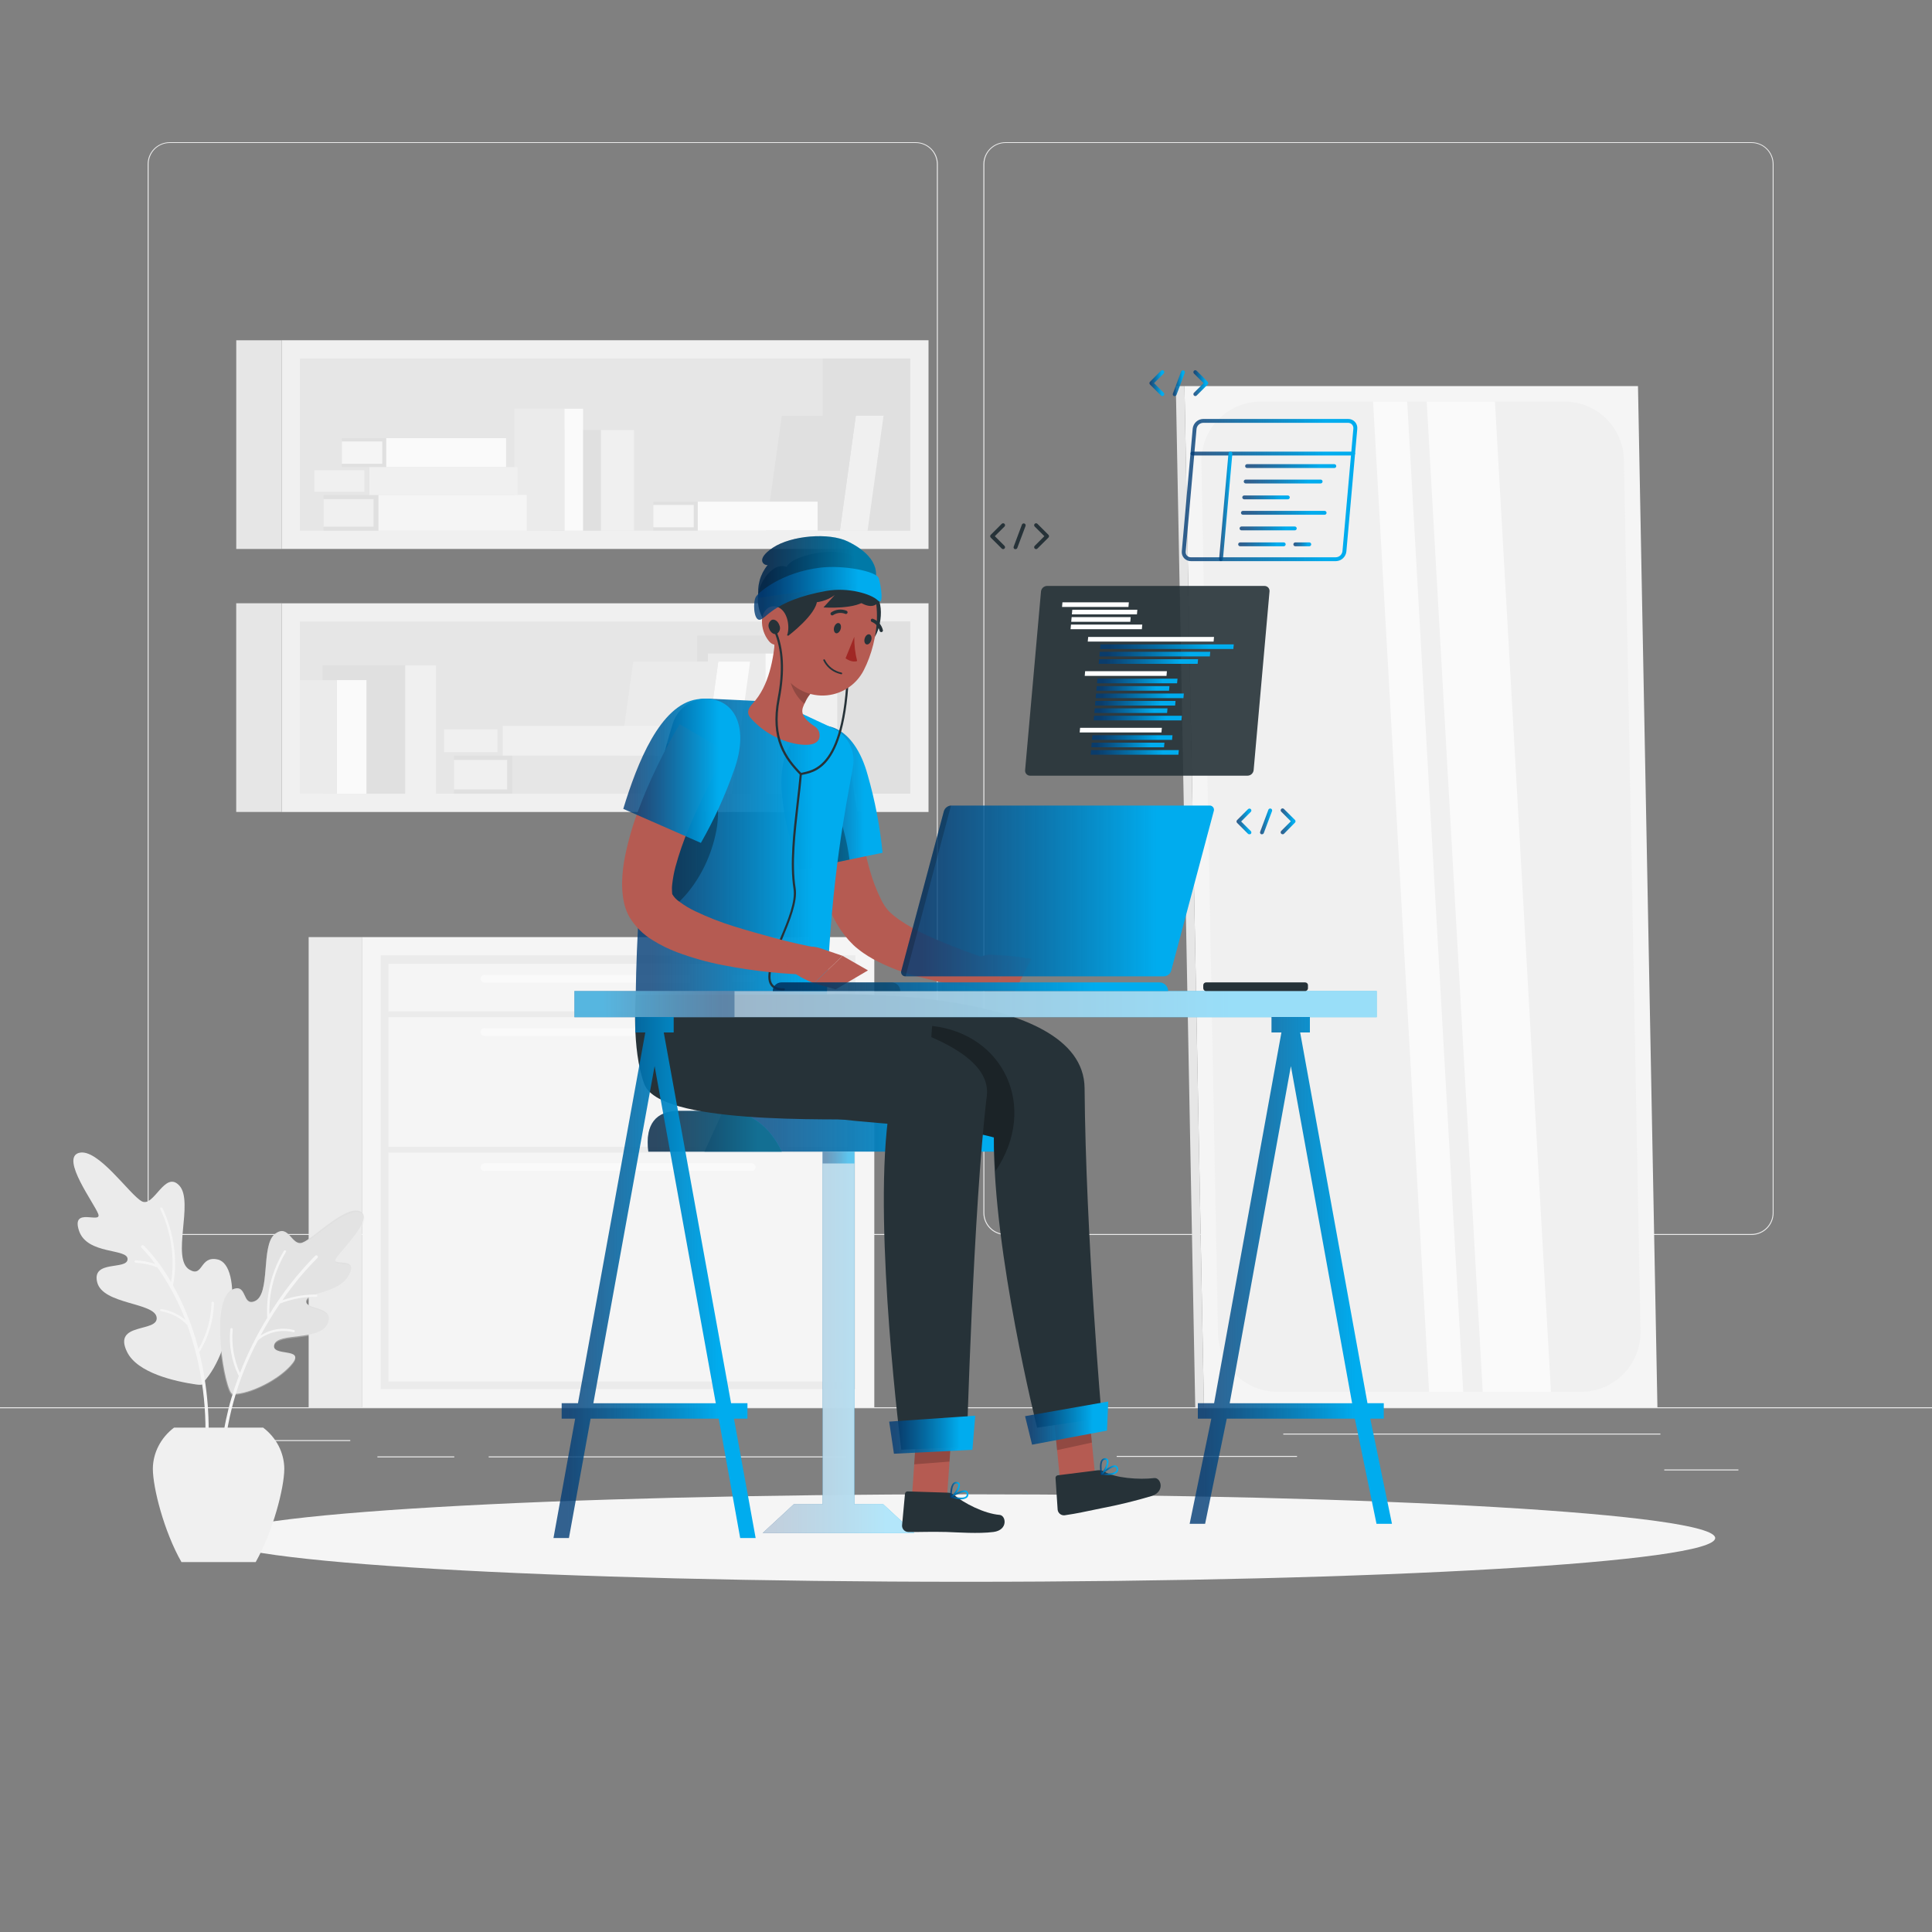 <svg width="632" height="632" viewBox="0 0 632 632" fill="none" xmlns="http://www.w3.org/2000/svg">
<rect x="0" y="0" width="632" height="632" fill="#808080" stroke="none"/>
<path d="M632 460.354H0V460.67H632V460.354Z" fill="#EBEBEB"/>
<path d="M543.153 468.961H419.787V469.277H543.153V468.961Z" fill="#EBEBEB"/>
<path d="M424.287 476.267H365.296V476.583H424.287V476.267Z" fill="#EBEBEB"/>
<path d="M568.674 480.691H544.417V481.007H568.674V480.691Z" fill="#EBEBEB"/>
<path d="M276.816 476.419H159.858V476.735H276.816V476.419Z" fill="#EBEBEB"/>
<path d="M148.608 476.419H123.455V476.735H148.608V476.419Z" fill="#EBEBEB"/>
<path d="M114.582 471.085H73.047V471.401H114.582V471.085Z" fill="#EBEBEB"/>
<path d="M299.568 403.979H55.502C53.59 403.976 51.758 403.214 50.407 401.861C49.056 400.508 48.297 398.674 48.297 396.762V53.674C48.314 51.773 49.08 49.956 50.429 48.616C51.778 47.276 53.601 46.523 55.502 46.52H299.568C301.482 46.52 303.318 47.28 304.671 48.634C306.025 49.987 306.785 51.823 306.785 53.737V396.762C306.785 398.676 306.025 400.512 304.671 401.865C303.318 403.219 301.482 403.979 299.568 403.979ZM55.502 46.773C53.674 46.776 51.922 47.505 50.63 48.799C49.339 50.093 48.613 51.846 48.613 53.674V396.762C48.613 398.59 49.339 400.343 50.63 401.637C51.922 402.931 53.674 403.66 55.502 403.663H299.568C301.397 403.66 303.151 402.932 304.444 401.638C305.738 400.345 306.466 398.591 306.469 396.762V53.674C306.466 51.845 305.738 50.091 304.444 48.798C303.151 47.504 301.397 46.776 299.568 46.773H55.502Z" fill="#EBEBEB"/>
<path d="M572.984 403.979H328.905C326.992 403.976 325.158 403.214 323.806 401.862C322.453 400.509 321.691 398.675 321.688 396.762V53.674C321.708 51.772 322.477 49.954 323.828 48.615C325.179 47.276 327.003 46.523 328.905 46.52H572.984C574.883 46.527 576.703 47.281 578.049 48.62C579.395 49.96 580.159 51.775 580.176 53.674V396.762C580.176 398.672 579.419 400.504 578.071 401.856C576.723 403.209 574.894 403.973 572.984 403.979ZM328.905 46.773C327.076 46.776 325.323 47.504 324.029 48.798C322.736 50.091 322.007 51.845 322.004 53.674V396.762C322.007 398.591 322.736 400.345 324.029 401.638C325.323 402.932 327.076 403.66 328.905 403.663H572.984C574.813 403.66 576.567 402.932 577.86 401.638C579.154 400.345 579.882 398.591 579.885 396.762V53.674C579.882 51.845 579.154 50.091 577.86 48.798C576.567 47.504 574.813 46.776 572.984 46.773H328.905Z" fill="#EBEBEB"/>
<path d="M118.386 306.55H100.968V460.354H118.386V306.55Z" fill="#EBEBEB"/>
<path d="M118.374 460.354H286.005V306.55H118.374L118.374 460.354Z" fill="#F5F5F5"/>
<path d="M124.555 454.388H279.824V312.516H124.555L124.555 454.388Z" fill="#EBEBEB"/>
<path d="M127.083 330.857H277.296V315.31H127.083V330.857Z" fill="#F5F5F5"/>
<path d="M127.083 375.173H277.296V332.753H127.083V375.173Z" fill="#F5F5F5"/>
<path d="M127.083 451.923H277.296V377.069H127.083V451.923Z" fill="#F5F5F5"/>
<path d="M245.886 383.073H158.506C158.17 383.073 157.849 382.939 157.612 382.702C157.375 382.465 157.242 382.144 157.242 381.809C157.242 381.473 157.375 381.152 157.612 380.915C157.849 380.678 158.17 380.545 158.506 380.545H245.886C246.221 380.545 246.543 380.678 246.78 380.915C247.017 381.152 247.15 381.473 247.15 381.809C247.15 382.144 247.017 382.465 246.78 382.702C246.543 382.939 246.221 383.073 245.886 383.073Z" fill="#FAFAFA"/>
<path d="M245.886 338.871H158.506C158.17 338.871 157.849 338.737 157.612 338.5C157.375 338.263 157.242 337.942 157.242 337.607C157.242 337.271 157.375 336.95 157.612 336.713C157.849 336.476 158.17 336.343 158.506 336.343H245.886C246.221 336.343 246.543 336.476 246.78 336.713C247.017 336.95 247.15 337.271 247.15 337.607C247.15 337.942 247.017 338.263 246.78 338.5C246.543 338.737 246.221 338.871 245.886 338.871Z" fill="#FAFAFA"/>
<path d="M245.886 321.427H158.506C158.17 321.427 157.849 321.294 157.612 321.057C157.375 320.82 157.242 320.499 157.242 320.163C157.242 319.828 157.375 319.507 157.612 319.27C157.849 319.033 158.17 318.899 158.506 318.899H245.886C246.221 318.899 246.543 319.033 246.78 319.27C247.017 319.507 247.15 319.828 247.15 320.163C247.15 320.499 247.017 320.82 246.78 321.057C246.543 321.294 246.221 321.427 245.886 321.427Z" fill="#FAFAFA"/>
<path d="M92.146 265.622H303.739V197.353L92.146 197.353V265.622Z" fill="#F0F0F0"/>
<path d="M297.76 259.63V203.307H98.112V259.63H297.76Z" fill="#E6E6E6"/>
<path d="M297.76 259.63V203.307H269.08V259.63H297.76Z" fill="#E0E0E0"/>
<path d="M92.133 265.609V197.34H77.268V265.609H92.133Z" fill="#E6E6E6"/>
<path d="M261.42 259.643H273.896V207.857H261.42V259.643Z" fill="#F0F0F0"/>
<path d="M261.42 207.857H228.076V259.643H261.42V207.857Z" fill="#E0E0E0"/>
<path d="M250.348 259.643H257.376V213.785H250.348V259.643Z" fill="#FAFAFA"/>
<path d="M250.348 213.772H231.565V259.63H250.348V213.772Z" fill="#EBEBEB"/>
<path d="M228.974 259.643H239.376L245.38 216.427H234.965L228.974 259.643Z" fill="#FAFAFA"/>
<path d="M228.974 259.643H201.14L207.144 216.427H234.965L228.974 259.643Z" fill="#EBEBEB"/>
<path d="M219.38 259.643V247.167H167.594V259.643H219.38Z" fill="#E6E6E6"/>
<path d="M167.594 259.643V247.167H148.469V259.643H167.594Z" fill="#E0E0E0"/>
<path d="M165.913 258.227V248.596H148.469V258.227H165.913Z" fill="#F0F0F0"/>
<path d="M216.195 247.167V237.447H164.408V247.167H216.195Z" fill="#F0F0F0"/>
<path d="M164.408 247.167V237.447H145.284V247.167H164.408Z" fill="#E6E6E6"/>
<path d="M162.727 246.068V238.56H145.284V246.068H162.727Z" fill="#F0F0F0"/>
<path d="M132.53 259.643H142.63V217.678H132.53V259.643Z" fill="#F0F0F0"/>
<path d="M132.518 217.678H105.506V259.643H132.518V217.678Z" fill="#E0E0E0"/>
<path d="M110.17 259.643H119.878V222.481H110.17V259.643Z" fill="#FAFAFA"/>
<path d="M110.183 222.481H98.112V259.643H110.183V222.481Z" fill="#EBEBEB"/>
<path d="M92.146 179.569L303.739 179.569V111.3L92.146 111.3V179.569Z" fill="#F0F0F0"/>
<path d="M297.76 173.603V117.279L98.112 117.279V173.603H297.76Z" fill="#E6E6E6"/>
<path d="M297.773 173.603V117.279H269.093V173.603H297.773Z" fill="#E0E0E0"/>
<path d="M92.146 179.581V111.313H77.281V179.581H92.146Z" fill="#E6E6E6"/>
<path d="M196.527 173.615H207.385V140.688H196.527V173.615Z" fill="#F0F0F0"/>
<path d="M196.539 140.675H180.423V173.603H196.539V140.675Z" fill="#E0E0E0"/>
<path d="M184.62 173.615H190.738V133.698H184.62V173.615Z" fill="#FAFAFA"/>
<path d="M184.607 133.685H168.264V173.603H184.607V133.685Z" fill="#EBEBEB"/>
<path d="M274.743 173.603H283.806L289.026 135.986H279.963L274.743 173.603Z" fill="#F0F0F0"/>
<path d="M274.743 173.603H250.525L255.745 135.986H279.963L274.743 173.603Z" fill="#E0E0E0"/>
<path d="M172.308 173.603V161.911H123.758V173.603H172.308Z" fill="#F5F5F5"/>
<path d="M123.758 173.603V161.911H105.835V173.603H123.758Z" fill="#E0E0E0"/>
<path d="M122.191 172.275V163.25H105.835V172.275H122.191Z" fill="#F0F0F0"/>
<path d="M165.559 152.797V143.342H126.312V152.797H165.559Z" fill="#FAFAFA"/>
<path d="M126.299 152.797V143.342H111.801V152.797H126.299Z" fill="#E0E0E0"/>
<path d="M125.035 151.723V144.417H111.813V151.723H125.035Z" fill="#F5F5F5"/>
<path d="M267.462 173.565V164.11H228.215V173.565H267.462Z" fill="#FAFAFA"/>
<path d="M228.203 173.565V164.11H213.704V173.565H228.203Z" fill="#E0E0E0"/>
<path d="M226.939 172.49V165.184H213.717V172.49H226.939Z" fill="#F5F5F5"/>
<path d="M169.325 161.911V152.797H120.775V161.911H169.325Z" fill="#F0F0F0"/>
<path d="M120.775 161.911V152.797H102.852V161.911H120.775Z" fill="#E6E6E6"/>
<path d="M119.195 160.874V153.834H102.839V160.874H119.195Z" fill="#F0F0F0"/>
<path d="M387.467 126.291H535.822L542.18 460.354H393.837L387.467 126.291Z" fill="#F5F5F5"/>
<path d="M536.644 435.453L531.221 150.459C531.125 145.357 529.031 140.496 525.388 136.922C521.746 133.348 516.846 131.346 511.743 131.347H412.481C409.892 131.347 407.329 131.862 404.941 132.864C402.554 133.866 400.39 135.333 398.577 137.181C396.763 139.029 395.336 141.22 394.379 143.625C393.422 146.031 392.954 148.603 393.003 151.192L398.425 436.186C398.521 441.288 400.616 446.149 404.258 449.723C407.901 453.297 412.801 455.298 417.904 455.298H517.178C519.767 455.298 522.329 454.782 524.716 453.78C527.103 452.779 529.266 451.311 531.078 449.463C532.891 447.615 534.317 445.424 535.272 443.018C536.228 440.613 536.694 438.041 536.644 435.453Z" fill="#F0F0F0"/>
<path d="M387.467 126.291H384.635L390.993 460.354H393.837L387.467 126.291Z" fill="#E6E6E6"/>
<path d="M466.707 131.347H489.029L507.357 455.298H485.035L466.707 131.347Z" fill="#FAFAFA"/>
<path d="M449.162 131.347H460.324L478.652 455.298H467.49L449.162 131.347Z" fill="#FAFAFA"/>
<path d="M316 517.436C451.352 517.436 561.077 511.03 561.077 503.127C561.077 495.225 451.352 488.819 316 488.819C180.648 488.819 70.923 495.225 70.923 503.127C70.923 511.03 180.648 517.436 316 517.436Z" fill="#F5F5F5"/>
<path d="M230.44 376.727H339.384C335.592 368.461 328.678 363.392 321.22 363.392H236.532L230.44 376.727Z" fill="url(#paint0_linear_1_1500)"/>
<path d="M212.087 376.727H255.72C251.928 368.461 245.014 363.392 237.544 363.392H222.097C214.64 363.392 210.936 367.702 212.087 376.727Z" fill="url(#paint1_linear_1_1500)"/>
<path opacity="0.5" d="M212.087 376.727H255.72C251.928 368.461 245.014 363.392 237.544 363.392H222.097C214.64 363.392 210.936 367.702 212.087 376.727Z" fill="#263238"/>
<path d="M288.938 492.08H279.483V376.727H269.106V492.08H259.651L249.463 501.509H269.106H279.483H299.126L288.938 492.08Z" fill="url(#paint2_linear_1_1500)"/>
<path opacity="0.7" d="M288.938 492.08H279.483V376.727H269.106V492.08H259.651L249.463 501.509H269.106H279.483H299.126L288.938 492.08Z" fill="white"/>
<path opacity="0.5" d="M279.483 376.727H269.106V380.595H279.483V376.727Z" fill="url(#paint3_linear_1_1500)"/>
<path d="M347.233 488.857L358.572 485.988L355.879 458.786L344.541 461.656L347.233 488.857Z" fill="#B55B52"/>
<path d="M359.064 480.969L346.045 482.6C345.936 482.609 345.829 482.641 345.731 482.692C345.634 482.743 345.547 482.812 345.476 482.897C345.406 482.982 345.353 483.079 345.32 483.185C345.288 483.29 345.276 483.4 345.287 483.51L345.982 493.887C346.052 494.429 346.332 494.922 346.763 495.258C347.194 495.594 347.74 495.747 348.283 495.682C352.795 495.025 354.603 494.532 360.316 493.382C365.858 492.326 371.342 490.988 376.748 489.375C381.286 487.846 379.706 483.257 377.595 483.51C372.602 484.104 364.74 483.51 361.163 481.374C360.526 481.015 359.789 480.873 359.064 480.969Z" fill="#263238"/>
<path opacity="0.2" d="M344.541 461.668L355.892 458.799L357.181 471.894L345.793 474.371L344.541 461.668Z" fill="black"/>
<path d="M270.496 325.283C270.496 325.283 354.514 322.464 354.792 355.972C355.184 404.118 360.417 463.893 360.417 463.893L339.258 467.028C339.258 467.028 324.848 409.655 325.113 372.063C301.489 365.389 240.135 369.737 232.905 350.158C227.002 334.131 230.086 325.283 230.086 325.283H270.496Z" fill="#263238"/>
<path opacity="0.3" d="M304.94 335.609C304.94 335.609 302.412 354.772 311.146 369.548C315.863 370.035 320.537 370.88 325.126 372.076C325.119 375.728 325.313 379.378 325.707 383.009C339.763 362.04 328.261 338.251 304.94 335.609Z" fill="black"/>
<path d="M337.614 472.589L362.123 467.975L362.528 458.47L335.327 463.261L337.614 472.589Z" fill="url(#paint4_linear_1_1500)"/>
<path d="M363.425 482.461C362.383 482.575 361.332 482.575 360.291 482.461C360.237 482.455 360.186 482.434 360.144 482.4C360.101 482.367 360.069 482.322 360.05 482.271C360.036 482.222 360.036 482.171 360.049 482.122C360.063 482.073 360.089 482.028 360.126 481.993C360.468 481.69 363.463 479.023 364.942 479.389C365.111 479.435 365.265 479.521 365.393 479.64C365.521 479.759 365.618 479.907 365.675 480.072C365.786 480.316 365.83 480.584 365.804 480.851C365.777 481.117 365.68 481.372 365.523 481.589C364.954 482.127 364.208 482.437 363.425 482.461ZM360.973 481.955C363.109 482.107 364.626 481.842 365.094 481.235C365.19 481.091 365.247 480.924 365.258 480.75C365.269 480.577 365.234 480.404 365.157 480.249C365.136 480.166 365.094 480.091 365.034 480.031C364.974 479.971 364.898 479.928 364.816 479.908C364.032 479.705 362.212 480.932 360.973 481.955Z" fill="url(#paint5_linear_1_1500)"/>
<path d="M360.354 482.448H360.24C360.198 482.432 360.16 482.404 360.131 482.369C360.102 482.333 360.083 482.291 360.076 482.246C360.076 482.107 359.355 478.808 360.379 477.531C360.51 477.366 360.678 477.232 360.868 477.14C361.059 477.048 361.267 477 361.479 477C361.709 476.982 361.94 477.039 362.134 477.165C362.328 477.291 362.476 477.477 362.553 477.696C362.983 478.96 361.567 481.563 360.505 482.41L360.354 482.448ZM361.327 477.544C361.218 477.557 361.113 477.592 361.017 477.647C360.922 477.701 360.838 477.773 360.771 477.86C360.164 478.618 360.316 480.54 360.493 481.652C361.39 480.666 362.3 478.682 362.022 477.86C361.959 477.708 361.845 477.531 361.453 477.531L361.327 477.544Z" fill="url(#paint6_linear_1_1500)"/>
<path d="M298.203 491.359L309.794 489.881L311.69 462.376L300.099 463.842L298.203 491.359Z" fill="#B55B52"/>
<path d="M310.059 488.288L296.939 487.871C296.718 487.857 296.501 487.93 296.333 488.074C296.165 488.218 296.061 488.422 296.041 488.642L295.081 499.007C295.064 499.552 295.262 500.083 295.634 500.483C296.006 500.883 296.52 501.12 297.065 501.143C301.628 501.206 303.815 501.004 309.592 501.143C313.143 501.257 320.121 501.775 324.987 501.143C329.853 500.511 329.108 495.733 326.997 495.556C321.941 495.152 315.254 491.688 312.044 488.996C311.478 488.548 310.781 488.299 310.059 488.288Z" fill="#263238"/>
<path d="M314.129 490.449C313.081 490.396 312.042 490.222 311.032 489.931C310.983 489.917 310.938 489.889 310.902 489.851C310.867 489.814 310.842 489.767 310.83 489.716C310.824 489.665 310.833 489.612 310.855 489.566C310.878 489.519 310.913 489.479 310.957 489.451C311.336 489.198 314.749 487.049 316.126 487.643C316.286 487.715 316.425 487.825 316.531 487.965C316.637 488.104 316.706 488.267 316.733 488.44C316.804 488.697 316.805 488.968 316.736 489.226C316.667 489.484 316.531 489.718 316.341 489.906C315.696 490.354 314.908 490.547 314.129 490.449ZM311.791 489.565C313.864 490.045 315.406 490.032 315.975 489.501C316.094 489.376 316.177 489.22 316.215 489.051C316.252 488.882 316.244 488.705 316.19 488.541C316.182 488.457 316.152 488.376 316.103 488.308C316.054 488.239 315.988 488.184 315.912 488.149C315.153 487.82 313.181 488.743 311.791 489.565Z" fill="url(#paint7_linear_1_1500)"/>
<path d="M311.096 489.944C311.054 489.955 311.011 489.955 310.969 489.944C310.929 489.924 310.895 489.893 310.871 489.855C310.846 489.818 310.832 489.774 310.83 489.729C310.83 489.577 310.666 486.215 311.879 485.115C312.035 484.974 312.22 484.87 312.422 484.811C312.623 484.752 312.835 484.739 313.042 484.774C313.277 484.786 313.5 484.877 313.675 485.034C313.85 485.19 313.965 485.402 314.003 485.634C314.243 486.898 312.423 489.299 311.235 489.944C311.189 489.957 311.141 489.957 311.096 489.944ZM312.84 485.267C312.732 485.261 312.623 485.277 312.521 485.314C312.419 485.351 312.325 485.408 312.246 485.482C311.525 486.139 311.361 488.01 311.361 489.173C312.41 488.339 313.624 486.531 313.472 485.684C313.472 485.532 313.358 485.33 312.966 485.28L312.84 485.267Z" fill="url(#paint8_linear_1_1500)"/>
<path opacity="0.2" d="M300.099 463.855L311.69 462.376L310.603 478.113L299.05 479.01L300.099 463.855Z" fill="black"/>
<path d="M241.917 325.283C241.917 325.283 325.809 333.22 322.813 358.475C318.402 394.891 316.228 473.385 316.228 473.385L294.841 474.232C294.841 474.232 285.778 403.448 290.467 366.135C268.764 366.135 215.613 367.69 210.759 354.607C206.487 343.054 208.017 325.283 208.017 325.283H241.917Z" fill="#263238"/>
<path d="M292.426 475.547L318.098 474.27L319.021 463.109L290.872 465.043L292.426 475.547Z" fill="url(#paint9_linear_1_1500)"/>
<path d="M278.181 249.809L278.902 255.624C279.154 257.595 279.432 259.567 279.736 261.526C280.368 265.457 281 269.376 281.796 273.218C282.592 277.061 283.452 280.802 284.489 284.468C285.433 287.889 286.703 291.211 288.281 294.39C288.879 295.591 289.613 296.719 290.467 297.753C290.594 297.904 290.859 298.157 291.125 298.41C291.39 298.663 291.668 298.916 291.946 299.168C292.528 299.661 293.21 300.167 293.855 300.66C296.861 302.745 300.051 304.551 303.385 306.057C310.609 309.288 318.011 312.103 325.556 314.488L324.191 323.159C319.862 323.014 315.547 322.592 311.273 321.895C309.149 321.566 307.013 321.162 304.953 320.631C302.892 320.1 300.68 319.62 298.557 318.975C294.08 317.716 289.756 315.965 285.664 313.755C284.556 313.144 283.481 312.478 282.441 311.758C281.91 311.379 281.379 311.012 280.848 310.57C280.272 310.131 279.719 309.663 279.192 309.167C277.177 307.217 275.426 305.011 273.985 302.606C271.59 298.522 269.633 294.196 268.145 289.701C266.726 285.519 265.523 281.266 264.543 276.96C263.582 272.725 262.735 268.491 262.116 264.244C261.787 262.12 261.496 259.997 261.218 257.924C260.94 255.851 260.738 253.715 260.561 251.402L278.181 249.809Z" fill="#B55B52"/>
<path d="M260.46 241.366C269.042 233.086 279.609 237.978 283.831 253.5C286.222 261.821 287.855 270.342 288.71 278.957L261.547 284.569C256.592 269.755 251.688 249.86 260.46 241.366Z" fill="url(#paint10_linear_1_1500)"/>
<path opacity="0.3" d="M269.232 258.316C267.285 256.572 261.774 264.396 258.4 274.091C259.36 277.706 260.447 281.27 261.547 284.582L277.89 281.194C276.576 271.512 273.568 262.247 269.232 258.316Z" fill="black"/>
<path d="M323.887 312.276L330.359 312.68L325.189 324.562C325.189 324.562 314.028 324.297 314.268 318.811L316.278 316.182C317.202 315.034 318.357 314.093 319.668 313.42C320.979 312.747 322.416 312.358 323.887 312.276Z" fill="#B55B52"/>
<path d="M337.412 313.641L331.825 324.562H325.189L330.359 312.68L337.412 313.641Z" fill="#B55B52"/>
<path d="M261.471 233.061L248.452 229.345L231.717 228.536C229.177 228.419 226.669 229.138 224.578 230.584C222.486 232.029 220.927 234.12 220.138 236.537C216.94 246.27 214.008 260.364 211.872 272.523C209.47 286.149 208.219 306.651 207.966 325.27H270.496C271.924 286.427 276.816 263.46 279.053 250.694C279.483 248.205 279.087 245.643 277.926 243.4C276.764 241.156 274.901 239.354 272.62 238.269L261.471 233.061Z" fill="url(#paint11_linear_1_1500)"/>
<path opacity="0.3" d="M218.141 243.287C215.727 252.135 213.553 262.967 211.821 272.536C210.267 282.303 209.242 292.147 208.75 302.025C219.051 301.001 230.427 289.145 234.03 273.18C237.632 257.608 229.277 241.404 218.141 243.287Z" fill="black"/>
<path d="M253.647 208.198L258.703 215.921L265.592 226.45C264.701 227.349 263.981 228.403 263.468 229.56C262.204 232.088 261.168 233.996 266.489 237.624C267.064 237.989 267.521 238.513 267.803 239.132C268.086 239.751 268.183 240.44 268.082 241.113C267.778 242.756 266.135 244.349 260.384 243.337C254.851 242.274 249.803 239.47 245.974 235.336C244.053 233.428 244.496 231.987 246.341 230.002C251.536 224.39 253.129 215.428 253.647 208.198Z" fill="#B55B52"/>
<path opacity="0.2" d="M263.898 223.859L259.676 216.351L259.385 216.97C259.012 217.907 258.707 218.871 258.475 219.852C257.704 223.177 260.296 227.942 263.14 230.204L263.468 229.56C263.972 228.478 264.627 227.473 265.415 226.577C265.467 226.523 265.527 226.476 265.592 226.438L263.898 223.859Z" fill="black"/>
<path d="M261.964 253.588C261.882 253.58 261.805 253.543 261.747 253.485C261.688 253.427 261.65 253.351 261.64 253.27C261.63 253.188 261.647 253.105 261.69 253.034C261.733 252.964 261.798 252.909 261.875 252.881L262.773 252.666C267.349 251.667 278.067 249.329 277.094 208.198C277.094 208.103 277.131 208.012 277.197 207.943C277.263 207.875 277.353 207.835 277.448 207.832C277.543 207.832 277.634 207.868 277.703 207.935C277.771 208.001 277.811 208.091 277.815 208.186C278.8 249.898 267.703 252.337 262.925 253.374C262.609 253.374 262.318 253.5 262.065 253.576L261.964 253.588Z" fill="#263238"/>
<path d="M287.649 196.746C285.803 191.235 279.18 194.901 279.18 194.901C279.18 194.901 279.091 206.441 282.643 209.399C286.195 212.357 289.456 202.308 287.649 196.746Z" fill="#263238"/>
<path d="M255.429 194.522C253.394 205.974 251.637 212.546 255.872 219.89C257.235 222.275 259.221 224.245 261.617 225.589C264.013 226.933 266.73 227.602 269.476 227.522C272.222 227.443 274.895 226.62 277.21 225.14C279.524 223.66 281.394 221.579 282.618 219.119C287.459 209.677 289.962 192.575 280.09 184.991C278.001 183.319 275.509 182.224 272.865 181.816C270.22 181.408 267.515 181.701 265.019 182.666C262.523 183.63 260.324 185.233 258.641 187.313C256.958 189.394 255.851 191.879 255.429 194.522Z" fill="#B55B52"/>
<path d="M253.268 201.259C250.183 206.163 257.881 207.958 257.881 207.958C257.881 207.958 267.096 201.019 267.285 196.405C267.475 191.792 255.72 197.366 253.268 201.259Z" fill="#263238"/>
<path d="M250.272 203.104C248.755 201.84 247.087 197.024 248.363 192.79C249.64 188.556 253.71 183.942 257.376 185.446C258.741 181.54 277.499 176.737 283.768 185.446C291.074 195.621 287.244 200.854 281.164 196.911L270.041 193.308L250.272 203.104Z" fill="#263238"/>
<path d="M283.604 195.988C280.633 199.502 269.371 198.706 269.371 198.706L273.062 194.661C270.605 196.48 267.56 197.323 264.517 197.024C258.994 196.708 261.989 191.033 261.989 191.033C261.989 191.033 289.191 189.352 283.604 195.988Z" fill="#263238"/>
<path d="M249.261 202.814C249.15 205.341 249.973 207.82 251.574 209.778C253.672 212.306 256.908 210.284 257.666 207.174C258.336 204.381 257.464 200.045 254.709 198.706C251.953 197.366 249.4 199.679 249.261 202.814Z" fill="#B55B52"/>
<path d="M248.161 195.546C247.875 193.651 247.991 191.716 248.503 189.869C249.015 188.022 249.91 186.304 251.131 184.827C250.095 185.067 246.847 183.158 252.825 179.164C258.804 175.17 271.216 174.108 277.397 177.154C289.507 183.095 286.157 190.123 286.157 190.123L248.161 195.546Z" fill="url(#paint12_linear_1_1500)"/>
<path opacity="0.3" d="M248.161 195.546C247.875 193.651 247.991 191.716 248.503 189.869C249.015 188.022 249.91 186.304 251.131 184.827C250.095 185.067 246.847 183.158 252.825 179.164C258.804 175.17 271.216 174.108 277.397 177.154C289.507 183.095 286.157 190.123 286.157 190.123L248.161 195.546Z" fill="black"/>
<path d="M248.401 202.75C250.499 202.826 252.535 196.494 270.319 193.296C277.499 192.032 285.019 194.307 287.118 196.38C289.216 198.453 288.23 191.64 287.471 189.2C286.713 186.761 275.603 184.814 268.385 185.686C255.859 187.191 248.338 193.574 247.302 195.179C246.265 196.784 246.48 202.7 248.401 202.75Z" fill="url(#paint13_linear_1_1500)"/>
<path d="M254.949 204.52C255.189 205.024 255.227 205.601 255.055 206.132C254.884 206.663 254.515 207.108 254.026 207.377C253.103 207.667 252.016 206.884 251.599 205.607C251.359 205.103 251.321 204.526 251.493 203.995C251.664 203.464 252.033 203.019 252.522 202.75C253.445 202.46 254.532 203.256 254.949 204.52Z" fill="#263238"/>
<path d="M256.44 324.019C254.266 324.019 252.825 323.437 252.029 322.236C250.082 319.329 252.572 313.325 255.214 306.967C257.742 301.026 260.27 294.871 259.562 290.649C258.298 282.597 259.461 272.435 260.599 262.613C260.978 259.378 261.332 256.293 261.597 253.361C256.706 248.305 251.776 241.821 254.367 228.473C256.086 219.625 255.707 212.294 253.242 206.606C253.222 206.564 253.21 206.518 253.207 206.471C253.205 206.424 253.212 206.377 253.229 206.333C253.246 206.289 253.271 206.249 253.304 206.216C253.337 206.182 253.376 206.156 253.419 206.138C253.507 206.099 253.606 206.096 253.695 206.129C253.785 206.162 253.858 206.229 253.9 206.315C256.428 212.155 256.819 219.65 255.075 228.612C252.547 241.72 257.426 248.065 262.229 252.969C262.296 253.051 262.327 253.155 262.318 253.26C262.052 256.281 261.699 259.403 261.307 262.702C260.182 272.473 259.006 282.585 260.27 290.51C260.978 294.934 258.387 301.178 255.871 307.22C253.356 313.262 250.891 319.228 252.623 321.819C253.28 322.805 254.532 323.285 256.415 323.285C256.509 323.285 256.599 323.323 256.665 323.389C256.732 323.455 256.769 323.545 256.769 323.639C256.769 323.733 256.732 323.823 256.665 323.89C256.599 323.956 256.509 323.993 256.415 323.993L256.44 324.019Z" fill="#263238"/>
<path d="M272.885 205.114C272.594 206.012 272.885 206.909 273.403 207.124C273.921 207.339 274.667 206.783 274.971 205.86C275.274 204.937 275.046 204.065 274.465 203.85C273.884 203.635 273.176 204.217 272.885 205.114Z" fill="#263238"/>
<path d="M284.991 209.472C285.261 208.569 285.004 207.694 284.415 207.518C283.827 207.341 283.13 207.93 282.86 208.833C282.589 209.735 282.847 210.61 283.435 210.787C284.023 210.963 284.72 210.374 284.991 209.472Z" fill="#263238"/>
<path d="M279.458 208.312C279.417 210.984 279.731 213.649 280.393 216.237C278.598 216.895 276.601 215.34 276.601 215.34L279.458 208.312Z" fill="#A02724"/>
<path d="M274.098 220.257C273.063 219.91 272.107 219.359 271.289 218.636C270.47 217.913 269.805 217.033 269.333 216.048C269.308 215.981 269.31 215.906 269.338 215.84C269.366 215.774 269.419 215.722 269.485 215.694C269.519 215.679 269.555 215.672 269.592 215.672C269.629 215.671 269.666 215.679 269.7 215.693C269.734 215.707 269.765 215.728 269.791 215.754C269.817 215.78 269.838 215.811 269.851 215.845C270.376 216.909 271.137 217.839 272.077 218.562C273.017 219.285 274.111 219.783 275.274 220.017C275.346 220.032 275.409 220.075 275.449 220.137C275.49 220.198 275.504 220.273 275.489 220.345C275.474 220.417 275.43 220.48 275.369 220.521C275.307 220.561 275.232 220.575 275.16 220.56C274.801 220.48 274.446 220.379 274.098 220.257Z" fill="#263238"/>
<path d="M271.962 201.246C271.88 201.201 271.811 201.136 271.76 201.057C271.721 200.996 271.694 200.927 271.682 200.856C271.67 200.784 271.672 200.711 271.688 200.64C271.705 200.569 271.735 200.503 271.778 200.444C271.821 200.385 271.875 200.336 271.937 200.298C272.659 199.812 273.49 199.511 274.356 199.42C275.222 199.33 276.097 199.453 276.905 199.78C276.977 199.807 277.042 199.849 277.097 199.903C277.153 199.957 277.196 200.022 277.224 200.094C277.253 200.165 277.267 200.242 277.264 200.319C277.261 200.396 277.243 200.472 277.209 200.541C277.176 200.611 277.128 200.673 277.07 200.723C277.011 200.773 276.943 200.81 276.869 200.833C276.795 200.855 276.717 200.862 276.641 200.852C276.564 200.843 276.49 200.818 276.424 200.779C275.787 200.534 275.101 200.447 274.424 200.524C273.746 200.601 273.097 200.84 272.531 201.221C272.447 201.275 272.35 201.305 272.25 201.31C272.15 201.314 272.051 201.292 271.962 201.246Z" fill="#263238"/>
<path d="M284.868 203.003C284.843 202.912 284.843 202.816 284.868 202.725C284.924 202.59 285.031 202.482 285.166 202.425C285.3 202.369 285.452 202.367 285.588 202.422C286.4 202.738 287.121 203.249 287.687 203.911C288.254 204.572 288.649 205.363 288.837 206.214C288.839 206.348 288.794 206.478 288.708 206.581C288.622 206.684 288.502 206.753 288.37 206.774C288.238 206.796 288.102 206.769 287.988 206.698C287.874 206.628 287.789 206.519 287.75 206.391C287.588 205.725 287.268 205.109 286.817 204.594C286.366 204.079 285.797 203.681 285.158 203.433C285.076 203.393 285.006 203.333 284.955 203.257C284.904 203.182 284.874 203.094 284.868 203.003Z" fill="#263238"/>
<path d="M237.632 245.891C236.583 247.787 235.433 249.948 234.346 251.996C233.259 254.044 232.184 256.18 231.148 258.316C229.062 262.525 227.103 266.759 225.321 270.956C223.577 275.065 222.116 279.288 220.947 283.596C220.449 285.488 220.094 287.414 219.885 289.36C219.671 291.041 219.974 292.861 219.885 292.469C220.479 293.487 221.301 294.352 222.287 294.997C223.87 296.174 225.563 297.194 227.343 298.043C231.429 300.003 235.654 301.659 239.983 302.998C244.356 304.376 249.008 305.64 253.571 306.904C258.134 308.168 262.95 309.154 267.551 310.165L266.691 318.899C256.595 318.738 246.532 317.684 236.621 315.752C231.454 314.76 226.381 313.335 221.453 311.492C218.727 310.462 216.106 309.171 213.629 307.637C210.42 305.739 207.739 303.066 205.83 299.864C205.252 298.808 204.79 297.694 204.452 296.539L204.212 295.667L204.073 294.984C203.959 294.517 203.896 294.087 203.82 293.632C203.582 291.979 203.477 290.309 203.504 288.639C203.57 285.703 203.904 282.78 204.503 279.905C205.58 274.671 207.085 269.535 209.002 264.547C210.81 259.694 212.87 255.017 215.082 250.441C216.195 248.149 217.345 245.887 218.533 243.653C219.721 241.378 220.922 239.255 222.325 236.916L237.632 245.891Z" fill="#B55B52"/>
<path d="M228.013 228.751C239.793 226.956 245.583 237.068 240.046 252.16C237.173 260.326 233.568 268.216 229.277 275.734L203.883 264.598C208.434 249.657 215.929 230.584 228.013 228.751Z" fill="url(#paint14_linear_1_1500)"/>
<path d="M268.575 310.266L275.628 312.68L266.262 321.63C266.262 321.63 254.822 317.522 257.161 312.554L260.043 310.911C261.34 310.21 262.77 309.79 264.24 309.679C265.71 309.568 267.187 309.768 268.575 310.266Z" fill="#B55B52"/>
<path d="M283.932 317.433L273.353 323.665L266.274 321.63L275.628 312.68L283.932 317.433Z" fill="#B55B52"/>
<path d="M450.351 324.195H187.919V332.74H450.351V324.195Z" fill="url(#paint15_linear_1_1500)"/>
<path opacity="0.6" d="M450.351 324.195H187.919V332.74H450.351V324.195Z" fill="white"/>
<path opacity="0.5" d="M187.906 332.74H240.274V324.196H187.906V332.74Z" fill="url(#paint16_linear_1_1500)"/>
<path d="M379.276 321.364H255.619C254.869 321.367 254.151 321.667 253.62 322.197C253.09 322.727 252.791 323.446 252.787 324.195H382.12C382.116 323.443 381.815 322.723 381.282 322.193C380.749 321.662 380.028 321.364 379.276 321.364Z" fill="url(#paint17_linear_1_1500)"/>
<path d="M395.632 263.511H311.134C310.593 263.538 310.073 263.733 309.648 264.068C309.222 264.403 308.911 264.862 308.757 265.382L294.853 317.509C294.773 317.725 294.748 317.958 294.781 318.186C294.813 318.414 294.901 318.63 295.038 318.816C295.174 319.001 295.355 319.15 295.563 319.248C295.772 319.347 296.001 319.392 296.231 319.38H380.767C381.31 319.363 381.833 319.172 382.259 318.835C382.684 318.498 382.99 318.033 383.131 317.509L397.035 265.382C397.116 265.163 397.141 264.928 397.108 264.698C397.074 264.468 396.984 264.25 396.844 264.063C396.704 263.877 396.52 263.729 396.308 263.633C396.097 263.536 395.864 263.494 395.632 263.511Z" fill="url(#paint18_linear_1_1500)"/>
<path opacity="0.2" d="M308.757 265.382L294.853 317.509C294.773 317.725 294.748 317.958 294.781 318.186C294.813 318.414 294.901 318.63 295.038 318.816C295.174 319.001 295.355 319.15 295.563 319.248C295.772 319.347 296.001 319.392 296.231 319.38L311.096 263.511C310.561 263.546 310.051 263.744 309.632 264.079C309.214 264.413 308.909 264.868 308.757 265.382Z" fill="black"/>
<path opacity="0.2" d="M291.706 321.364H255.619C254.869 321.367 254.151 321.667 253.62 322.197C253.09 322.727 252.791 323.446 252.787 324.195H294.499C294.496 323.452 294.202 322.739 293.68 322.21C293.158 321.681 292.449 321.377 291.706 321.364Z" fill="black"/>
<path d="M242.132 503.127H247.188L240.097 464.07H244.508V459.014H239.149L217.13 337.746H220.378V332.69H207.814V337.746H211.088L189.069 459.014H183.735V464.07H188.146L181.055 503.127H186.111L193.202 464.07H235.104L242.132 503.127ZM194.1 459.039L214.134 348.755L234.156 459.039H194.1Z" fill="url(#paint19_linear_1_1500)"/>
<path d="M450.287 498.476H455.343L448.252 464.07H452.664V459.014H447.33L425.311 337.746H428.496V332.69H415.932V337.746H419.18L397.161 459.014H391.84V464.07H396.251L389.16 498.476H394.216L401.307 464.07H443.196L450.287 498.476ZM402.255 459.039L422.277 348.755L442.311 459.039H402.255Z" fill="url(#paint20_linear_1_1500)"/>
<path d="M426.941 321.364H394.532C394.023 321.364 393.61 321.777 393.61 322.287V323.273C393.61 323.782 394.023 324.195 394.532 324.195H426.941C427.451 324.195 427.864 323.782 427.864 323.273V322.287C427.864 321.777 427.451 321.364 426.941 321.364Z" fill="#263238"/>
<path opacity="0.9" d="M336.982 253.74C336.752 253.743 336.523 253.697 336.311 253.605C336.099 253.513 335.909 253.377 335.754 253.207C335.598 253.036 335.481 252.834 335.41 252.614C335.338 252.395 335.314 252.162 335.339 251.933L340.534 193.485C340.587 192.996 340.816 192.542 341.179 192.209C341.542 191.876 342.014 191.687 342.506 191.678H413.644C413.875 191.675 414.104 191.721 414.316 191.813C414.528 191.905 414.718 192.04 414.873 192.211C415.028 192.382 415.145 192.584 415.217 192.804C415.288 193.023 415.312 193.256 415.287 193.485L410.092 251.933C410.04 252.422 409.811 252.876 409.448 253.209C409.085 253.542 408.613 253.731 408.12 253.74H336.982Z" fill="#263238"/>
<path d="M396.997 209.867H355.829L355.968 208.35H397.136L396.997 209.867Z" fill="white"/>
<path d="M403.456 212.294H359.848L359.975 210.777H403.595L403.456 212.294Z" fill="url(#paint21_linear_1_1500)"/>
<path d="M395.771 214.72H359.633L359.76 213.204H395.897L395.771 214.72Z" fill="url(#paint22_linear_1_1500)"/>
<path d="M391.777 217.147H359.418L359.545 215.631H391.916L391.777 217.147Z" fill="url(#paint23_linear_1_1500)"/>
<path d="M381.589 221.104H354.843L354.969 219.574H381.715L381.589 221.104Z" fill="white"/>
<path d="M387.264 226.855H358.546L358.42 228.384H387.125L387.264 226.855Z" fill="url(#paint24_linear_1_1500)"/>
<path d="M382.562 224.428H358.761L358.635 225.957H382.423L382.562 224.428Z" fill="url(#paint25_linear_1_1500)"/>
<path d="M385.191 222.001H358.976L358.85 223.531H385.052L385.191 222.001Z" fill="url(#paint26_linear_1_1500)"/>
<path d="M379.933 239.609H353.187L353.326 238.092H380.072L379.933 239.609Z" fill="white"/>
<path d="M385.621 245.372H356.903L356.764 246.889H385.482L385.621 245.372Z" fill="url(#paint27_linear_1_1500)"/>
<path d="M380.919 242.946H357.118L356.992 244.462H380.78L380.919 242.946Z" fill="url(#paint28_linear_1_1500)"/>
<path d="M383.548 240.519H357.333L357.206 242.036H383.409L383.548 240.519Z" fill="url(#paint29_linear_1_1500)"/>
<path d="M369.139 198.554H347.423L347.549 197.024H369.278L369.139 198.554Z" fill="white"/>
<path d="M373.664 204.305H350.343L350.204 205.835H373.525L373.664 204.305Z" fill="white"/>
<path d="M369.872 201.878H350.558L350.419 203.408H369.745L369.872 201.878Z" fill="white"/>
<path d="M372.046 199.451H350.773L350.634 200.981H371.919L372.046 199.451Z" fill="white"/>
<path d="M386.62 234.135H357.902L357.763 235.665H386.481L386.62 234.135Z" fill="url(#paint30_linear_1_1500)"/>
<path d="M381.918 231.709H358.117L357.977 233.238H381.779L381.918 231.709Z" fill="url(#paint31_linear_1_1500)"/>
<path d="M384.547 229.282H358.331L358.205 230.811H384.408L384.547 229.282Z" fill="url(#paint32_linear_1_1500)"/>
<path d="M436.99 183.563H389.577C389.159 183.569 388.744 183.486 388.36 183.32C387.975 183.153 387.631 182.907 387.349 182.598C387.067 182.288 386.854 181.922 386.724 181.524C386.594 181.126 386.55 180.705 386.594 180.289L390.159 140.208C390.248 139.35 390.649 138.555 391.285 137.973C391.921 137.391 392.748 137.062 393.61 137.048H441.01C441.428 137.042 441.843 137.125 442.228 137.291C442.612 137.457 442.956 137.704 443.238 138.013C443.52 138.322 443.733 138.688 443.863 139.086C443.993 139.484 444.037 139.905 443.993 140.321L440.428 180.403C440.342 181.259 439.944 182.054 439.31 182.637C438.676 183.219 437.851 183.549 436.99 183.563ZM393.61 138.312C393.062 138.324 392.537 138.534 392.132 138.903C391.728 139.273 391.471 139.777 391.41 140.321L387.858 180.403C387.829 180.646 387.852 180.893 387.926 181.126C388 181.359 388.124 181.574 388.288 181.755C388.451 181.928 388.646 182.065 388.864 182.158C389.081 182.252 389.316 182.299 389.552 182.299H436.965C437.511 182.287 438.034 182.076 438.437 181.706C438.839 181.336 439.093 180.833 439.152 180.289L442.716 140.208C442.739 139.966 442.711 139.722 442.635 139.491C442.559 139.261 442.436 139.048 442.274 138.868C442.113 138.693 441.917 138.553 441.7 138.457C441.482 138.362 441.247 138.312 441.01 138.312H393.61Z" fill="url(#paint33_linear_1_1500)"/>
<path d="M442.653 148.992H390.07C389.903 148.992 389.742 148.926 389.624 148.807C389.505 148.689 389.438 148.528 389.438 148.36C389.438 148.193 389.505 148.032 389.624 147.914C389.742 147.795 389.903 147.728 390.07 147.728H442.653C442.82 147.728 442.981 147.795 443.1 147.914C443.218 148.032 443.285 148.193 443.285 148.36C443.282 148.527 443.214 148.686 443.096 148.804C442.978 148.922 442.819 148.989 442.653 148.992Z" fill="url(#paint34_linear_1_1500)"/>
<path d="M399.424 183.563H399.361C399.278 183.557 399.198 183.534 399.124 183.496C399.05 183.458 398.985 183.405 398.932 183.342C398.879 183.278 398.839 183.205 398.815 183.125C398.791 183.046 398.783 182.963 398.792 182.88L401.864 148.297C401.883 148.133 401.964 147.982 402.091 147.877C402.218 147.771 402.381 147.718 402.546 147.728C402.629 147.735 402.71 147.758 402.784 147.795C402.859 147.833 402.925 147.885 402.979 147.949C403.033 148.012 403.074 148.086 403.099 148.165C403.125 148.244 403.134 148.328 403.128 148.411L400.043 183.032C400.017 183.178 399.941 183.311 399.828 183.408C399.715 183.505 399.573 183.559 399.424 183.563Z" fill="url(#paint35_linear_1_1500)"/>
<path d="M436.485 153.1H407.943C407.776 153.1 407.615 153.034 407.497 152.915C407.378 152.797 407.311 152.636 407.311 152.468C407.311 152.301 407.378 152.14 407.497 152.022C407.615 151.903 407.776 151.836 407.943 151.836H436.485C436.652 151.836 436.813 151.903 436.931 152.022C437.05 152.14 437.117 152.301 437.117 152.468C437.117 152.636 437.05 152.797 436.931 152.915C436.813 153.034 436.652 153.1 436.485 153.1Z" fill="url(#paint36_linear_1_1500)"/>
<path d="M432.01 158.144H407.488C407.322 158.141 407.163 158.073 407.045 157.955C406.927 157.837 406.86 157.678 406.856 157.512C406.856 157.344 406.923 157.183 407.041 157.065C407.16 156.946 407.321 156.88 407.488 156.88H432.01C432.178 156.88 432.338 156.946 432.457 157.065C432.575 157.183 432.642 157.344 432.642 157.512C432.642 157.679 432.575 157.84 432.457 157.959C432.338 158.077 432.178 158.144 432.01 158.144Z" fill="url(#paint37_linear_1_1500)"/>
<path d="M421.304 163.339H407.008C406.84 163.339 406.68 163.272 406.561 163.154C406.443 163.035 406.376 162.875 406.376 162.707C406.376 162.539 406.443 162.379 406.561 162.26C406.68 162.141 406.84 162.075 407.008 162.075H421.279C421.445 162.078 421.604 162.146 421.722 162.264C421.84 162.381 421.907 162.54 421.911 162.707C421.911 162.87 421.848 163.027 421.735 163.145C421.621 163.263 421.467 163.332 421.304 163.339Z" fill="url(#paint38_linear_1_1500)"/>
<path d="M423.554 173.489H406.123C405.956 173.489 405.795 173.422 405.676 173.304C405.558 173.185 405.491 173.024 405.491 172.857C405.494 172.69 405.562 172.531 405.68 172.413C405.798 172.296 405.957 172.228 406.123 172.225H423.554C423.72 172.228 423.879 172.296 423.997 172.413C424.115 172.531 424.183 172.69 424.186 172.857C424.186 172.94 424.169 173.022 424.138 173.099C424.106 173.175 424.059 173.245 424.001 173.304C423.942 173.362 423.872 173.409 423.796 173.441C423.719 173.472 423.637 173.489 423.554 173.489Z" fill="url(#paint39_linear_1_1500)"/>
<path d="M419.939 178.696H405.668C405.501 178.696 405.34 178.63 405.221 178.511C405.103 178.393 405.036 178.232 405.036 178.064C405.036 177.897 405.103 177.736 405.221 177.618C405.34 177.499 405.501 177.432 405.668 177.432H419.939C420.106 177.432 420.267 177.499 420.386 177.618C420.504 177.736 420.571 177.897 420.571 178.064C420.571 178.232 420.504 178.393 420.386 178.511C420.267 178.63 420.106 178.696 419.939 178.696Z" fill="url(#paint40_linear_1_1500)"/>
<path d="M428.294 178.696H423.718C423.551 178.696 423.39 178.63 423.271 178.511C423.153 178.393 423.086 178.232 423.086 178.064C423.086 177.897 423.153 177.736 423.271 177.618C423.39 177.499 423.551 177.432 423.718 177.432H428.294C428.461 177.432 428.622 177.499 428.741 177.618C428.859 177.736 428.926 177.897 428.926 178.064C428.926 178.232 428.859 178.393 428.741 178.511C428.622 178.63 428.461 178.696 428.294 178.696Z" fill="url(#paint41_linear_1_1500)"/>
<path d="M433.312 168.382H406.578C406.411 168.382 406.25 168.316 406.131 168.197C406.013 168.079 405.946 167.918 405.946 167.75C405.946 167.583 406.013 167.422 406.131 167.303C406.25 167.185 406.411 167.118 406.578 167.118H433.312C433.479 167.118 433.64 167.185 433.759 167.303C433.877 167.422 433.944 167.583 433.944 167.75C433.944 167.918 433.877 168.079 433.759 168.197C433.64 168.316 433.479 168.382 433.312 168.382Z" fill="url(#paint42_linear_1_1500)"/>
<path d="M338.929 179.632C338.758 179.631 338.595 179.563 338.474 179.442C338.358 179.324 338.293 179.165 338.293 179C338.293 178.834 338.358 178.676 338.474 178.557L341.634 175.397L338.474 172.25C338.415 172.191 338.368 172.121 338.336 172.044C338.304 171.967 338.288 171.885 338.288 171.801C338.288 171.718 338.304 171.636 338.336 171.559C338.368 171.482 338.415 171.412 338.474 171.353C338.533 171.294 338.603 171.247 338.68 171.215C338.757 171.183 338.839 171.167 338.923 171.167C339.006 171.167 339.089 171.183 339.165 171.215C339.242 171.247 339.312 171.294 339.371 171.353L342.974 174.955C343.09 175.075 343.156 175.236 343.156 175.404C343.156 175.571 343.09 175.732 342.974 175.852L339.371 179.442C339.314 179.502 339.245 179.549 339.169 179.582C339.093 179.614 339.012 179.631 338.929 179.632Z" fill="#263238"/>
<path d="M328.134 179.632C328.052 179.631 327.97 179.614 327.894 179.582C327.818 179.549 327.749 179.502 327.692 179.442L324.09 175.852C323.973 175.732 323.908 175.571 323.908 175.404C323.908 175.236 323.973 175.075 324.09 174.955L327.692 171.353C327.751 171.294 327.821 171.247 327.898 171.215C327.975 171.183 328.057 171.167 328.141 171.167C328.224 171.167 328.307 171.183 328.384 171.215C328.461 171.247 328.531 171.294 328.589 171.353C328.648 171.412 328.695 171.482 328.727 171.559C328.759 171.636 328.775 171.718 328.775 171.801C328.775 171.885 328.759 171.967 328.727 172.044C328.695 172.121 328.648 172.191 328.589 172.25L325.429 175.397L328.589 178.557C328.705 178.676 328.77 178.834 328.77 179C328.77 179.165 328.705 179.324 328.589 179.442C328.469 179.563 328.305 179.631 328.134 179.632Z" fill="#263238"/>
<path d="M332.179 179.632C332.108 179.644 332.035 179.644 331.964 179.632C331.809 179.572 331.684 179.454 331.615 179.303C331.546 179.151 331.54 178.979 331.598 178.823L334.29 171.618C334.35 171.463 334.468 171.337 334.619 171.269C334.771 171.2 334.943 171.194 335.099 171.252C335.257 171.309 335.385 171.426 335.456 171.577C335.527 171.729 335.535 171.903 335.478 172.06L332.773 179.265C332.723 179.379 332.639 179.475 332.533 179.54C332.427 179.606 332.304 179.638 332.179 179.632Z" fill="#263238"/>
<path d="M419.56 272.902C419.477 272.903 419.394 272.887 419.318 272.854C419.242 272.822 419.174 272.774 419.117 272.713C419.058 272.654 419.011 272.584 418.979 272.507C418.947 272.43 418.93 272.347 418.93 272.264C418.93 272.181 418.947 272.098 418.979 272.021C419.011 271.944 419.058 271.874 419.117 271.815L422.264 268.668L419.117 265.508C419 265.391 418.934 265.232 418.934 265.066C418.934 264.9 419 264.741 419.117 264.623C419.234 264.506 419.394 264.44 419.56 264.44C419.725 264.44 419.885 264.506 420.002 264.623L423.604 268.213C423.723 268.335 423.791 268.498 423.794 268.668C423.79 268.834 423.722 268.993 423.604 269.11L420.002 272.776C419.94 272.825 419.869 272.862 419.793 272.884C419.718 272.905 419.638 272.912 419.56 272.902Z" fill="url(#paint43_linear_1_1500)"/>
<path d="M408.765 272.902C408.679 272.917 408.59 272.913 408.505 272.891C408.42 272.869 408.341 272.83 408.272 272.776L404.67 269.174C404.553 269.053 404.488 268.892 404.488 268.725C404.488 268.557 404.553 268.396 404.67 268.276L408.272 264.686C408.331 264.627 408.401 264.58 408.478 264.548C408.555 264.516 408.637 264.499 408.721 264.499C408.804 264.499 408.887 264.516 408.964 264.548C409.041 264.58 409.111 264.627 409.169 264.686C409.285 264.805 409.35 264.963 409.35 265.129C409.35 265.294 409.285 265.453 409.169 265.571L406.009 268.731L409.169 271.879C409.286 271.999 409.351 272.16 409.351 272.327C409.351 272.495 409.286 272.656 409.169 272.776C409.053 272.863 408.91 272.907 408.765 272.902Z" fill="url(#paint44_linear_1_1500)"/>
<path d="M412.822 272.902C412.748 272.92 412.67 272.92 412.595 272.902C412.517 272.874 412.446 272.831 412.385 272.775C412.324 272.719 412.275 272.651 412.241 272.575C412.207 272.5 412.188 272.418 412.186 272.336C412.184 272.253 412.198 272.171 412.228 272.093L414.921 264.889C414.979 264.731 415.098 264.603 415.251 264.533C415.404 264.463 415.578 264.457 415.736 264.516C415.894 264.574 416.021 264.693 416.091 264.846C416.161 264.999 416.168 265.173 416.109 265.331L413.404 272.536C413.354 272.648 413.272 272.742 413.169 272.807C413.065 272.872 412.945 272.906 412.822 272.902Z" fill="url(#paint45_linear_1_1500)"/>
<path d="M391.018 129.565C390.848 129.564 390.684 129.496 390.563 129.375C390.448 129.257 390.383 129.098 390.383 128.933C390.383 128.767 390.448 128.609 390.563 128.49L393.723 125.33L390.563 122.183C390.444 122.064 390.378 121.903 390.378 121.734C390.378 121.566 390.444 121.405 390.563 121.286C390.682 121.167 390.844 121.1 391.012 121.1C391.18 121.1 391.342 121.167 391.461 121.286L395.063 124.888C395.18 125.008 395.245 125.169 395.245 125.337C395.245 125.504 395.18 125.665 395.063 125.785L391.461 129.375C391.403 129.435 391.335 129.482 391.259 129.515C391.183 129.547 391.101 129.564 391.018 129.565Z" fill="url(#paint46_linear_1_1500)"/>
<path d="M380.224 129.565C380.057 129.562 379.898 129.494 379.781 129.375L376.179 125.785C376.062 125.665 375.997 125.504 375.997 125.337C375.997 125.169 376.062 125.008 376.179 124.888L379.781 121.286C379.9 121.167 380.062 121.1 380.23 121.1C380.398 121.1 380.56 121.167 380.679 121.286C380.798 121.405 380.865 121.566 380.865 121.734C380.865 121.903 380.798 122.064 380.679 122.183L377.519 125.33L380.679 128.49C380.795 128.609 380.86 128.767 380.86 128.933C380.86 129.098 380.795 129.257 380.679 129.375C380.558 129.496 380.395 129.564 380.224 129.565Z" fill="url(#paint47_linear_1_1500)"/>
<path d="M384.256 129.565H384.041C383.886 129.505 383.76 129.387 383.692 129.236C383.623 129.084 383.617 128.912 383.675 128.756L386.367 121.551C386.426 121.396 386.545 121.27 386.696 121.202C386.848 121.133 387.02 121.127 387.176 121.184C387.333 121.242 387.462 121.359 387.533 121.51C387.604 121.662 387.612 121.836 387.555 121.993L384.85 129.198C384.799 129.312 384.716 129.408 384.61 129.473C384.504 129.539 384.38 129.57 384.256 129.565Z" fill="url(#paint48_linear_1_1500)"/>
<path d="M66.468 452.237C66.337 452.374 67.044 453.301 64.191 452.9C57.189 451.886 44.965 449.143 41.575 442.268C36.72 432.412 51.771 436.007 51.247 430.997C50.724 425.988 33.605 426.827 31.786 419.438C29.967 412.05 41.589 415.569 41.733 411.924C41.877 408.28 28.501 410.559 25.844 402.595C23.188 394.63 33.304 400.491 32.153 397.172C31.001 393.854 19.667 378.863 25.818 377.135C31.969 375.407 42.361 390.785 46.365 392.964C50.37 395.143 53.93 382.583 58.707 387.88C63.484 393.177 55.906 411.737 61.992 415.343C66.533 418.023 65.251 410.635 71.232 412.012C79.372 413.891 76.637 441.354 66.468 452.237Z" fill="#EBEBEB"/>
<path d="M44.478 412.264C46.612 412.401 48.717 412.8 50.737 413.451C49.408 411.584 47.921 409.816 46.289 408.166C46.19 408.07 46.134 407.943 46.134 407.81C46.134 407.677 46.19 407.549 46.289 407.454C46.391 407.362 46.526 407.311 46.668 407.311C46.809 407.311 46.945 407.362 47.047 407.454C50.549 411.079 53.547 415.097 55.968 419.411C57.219 411.3 55.997 403.026 52.44 395.521C52.399 395.433 52.397 395.333 52.434 395.243C52.471 395.153 52.544 395.079 52.637 395.037C52.731 394.995 52.839 394.989 52.938 395.018C53.038 395.048 53.12 395.112 53.17 395.196C53.17 395.321 59.361 407.154 56.577 420.461C57.32 421.773 58.063 423.16 58.807 424.659C61.398 430.021 63.448 435.592 64.931 441.302C67.6 436.631 69.062 431.452 69.202 426.171C69.202 426.122 69.213 426.074 69.233 426.029C69.254 425.984 69.284 425.944 69.322 425.91C69.36 425.876 69.404 425.85 69.454 425.832C69.503 425.815 69.555 425.807 69.608 425.808C69.66 425.808 69.713 425.818 69.761 425.837C69.809 425.856 69.853 425.884 69.89 425.919C69.926 425.954 69.955 425.995 69.974 426.041C69.993 426.086 70.002 426.135 70 426.183C69.876 431.857 68.227 437.414 65.201 442.351C67.937 453.559 68.849 465.081 67.904 476.537C67.891 476.668 67.823 476.79 67.714 476.876C67.606 476.962 67.466 477.006 67.323 476.999H67.256C67.128 476.975 67.014 476.908 66.937 476.811C66.86 476.714 66.824 476.594 66.837 476.474C68.104 461.94 66.215 447.318 61.281 433.468C59.074 431.098 56.053 429.501 52.724 428.945C52.618 428.929 52.524 428.876 52.461 428.796C52.397 428.717 52.37 428.618 52.386 428.52C52.394 428.472 52.413 428.426 52.44 428.385C52.468 428.344 52.504 428.308 52.547 428.28C52.59 428.252 52.639 428.232 52.69 428.222C52.741 428.212 52.794 428.211 52.846 428.22C55.775 428.68 58.492 429.927 60.659 431.806C58.337 425.768 55.266 419.999 51.507 414.613C49.244 413.731 46.835 413.207 44.383 413.064C44.321 413.059 44.261 413.041 44.207 413.012C44.153 412.983 44.107 412.943 44.072 412.895C44.037 412.847 44.014 412.792 44.005 412.735C43.995 412.678 44 412.619 44.019 412.564C44.027 412.516 44.045 412.47 44.073 412.429C44.1 412.388 44.137 412.352 44.18 412.324C44.222 412.296 44.271 412.277 44.322 412.266C44.374 412.256 44.426 412.255 44.478 412.264Z" fill="#F5F5F5"/>
<path d="M76.123 455.999C81.95 456.099 91.904 450.894 95.767 445.827C99.631 440.76 88.577 443.874 89.717 439.828C90.856 435.782 104.62 438.769 107.161 432.984C109.702 427.199 99.775 428.535 100.168 425.573C100.56 422.611 110.854 423.216 114.155 417.065C117.455 410.914 108.405 414.355 109.833 411.809C111.26 409.263 122.589 398.525 117.848 396.294C113.107 394.063 102.459 405.23 98.897 406.478C95.335 407.726 94.51 400.012 89.874 403.705C85.238 407.398 88.708 423.531 83.247 425.661C79.187 427.249 80.916 419.85 76.24 421.716C68.108 424.98 73.752 455.948 76.123 455.999Z" fill="#E0E0E0"/>
<g opacity="0.3">
<path d="M75.931 456.336C81.822 456.436 91.884 451.245 95.79 446.192C99.696 441.139 88.522 444.244 89.673 440.209C90.825 436.174 104.74 439.153 107.309 433.384C109.877 427.614 99.841 428.947 100.239 425.993C100.636 423.039 111.042 423.643 114.379 417.509C117.715 411.375 108.566 414.806 110.009 412.267C111.453 409.728 122.905 399.019 118.112 396.794C113.319 394.569 102.556 405.706 98.954 406.95C95.353 408.195 94.519 400.502 89.832 404.185C85.145 407.868 88.654 423.957 83.133 426.081C79.029 427.665 80.776 420.286 76.05 422.147C67.828 425.402 73.534 456.285 75.931 456.336Z" fill="#EBEBEB"/>
</g>
<path d="M78.174 449.986C78.129 449.977 78.085 449.957 78.049 449.929C78.012 449.9 77.983 449.864 77.964 449.823C75.715 445.13 74.807 439.953 75.331 434.816C75.335 434.767 75.348 434.718 75.371 434.674C75.394 434.629 75.426 434.589 75.465 434.556C75.504 434.524 75.55 434.499 75.599 434.483C75.648 434.467 75.701 434.461 75.752 434.464C75.856 434.474 75.952 434.521 76.02 434.595C76.089 434.67 76.125 434.767 76.121 434.867C75.671 439.739 76.485 444.643 78.49 449.144C80.91 442.89 83.896 436.85 87.415 431.093C86.959 423.418 88.862 415.783 92.892 409.13C92.954 409.061 93.04 409.017 93.133 409.004C93.227 408.991 93.323 409.011 93.403 409.06C93.483 409.108 93.541 409.183 93.568 409.27C93.595 409.357 93.589 409.45 93.55 409.532C89.819 415.73 87.943 422.788 88.126 429.936C92.339 423.028 97.365 416.605 103.107 410.79C103.205 410.698 103.338 410.646 103.475 410.646C103.613 410.646 103.746 410.698 103.844 410.79C103.893 410.836 103.933 410.891 103.959 410.951C103.986 411.012 104 411.077 104 411.143C104 411.208 103.986 411.273 103.959 411.334C103.933 411.394 103.893 411.449 103.844 411.495C99.589 415.772 95.747 420.407 92.365 425.344C95.908 424.074 99.665 423.439 103.449 423.47C103.553 423.476 103.65 423.52 103.721 423.593C103.792 423.665 103.831 423.761 103.831 423.86C103.827 423.958 103.784 424.051 103.711 424.119C103.637 424.187 103.538 424.225 103.436 424.225C99.371 424.184 95.341 424.933 91.588 426.426C89.275 429.813 87.144 433.31 85.204 436.904C86.78 435.861 88.574 435.157 90.463 434.84C92.351 434.523 94.289 434.601 96.143 435.068C96.193 435.079 96.24 435.101 96.281 435.13C96.322 435.159 96.356 435.196 96.382 435.238C96.408 435.281 96.424 435.327 96.431 435.376C96.437 435.424 96.433 435.474 96.42 435.521C96.409 435.569 96.388 435.615 96.358 435.655C96.328 435.695 96.289 435.729 96.244 435.754C96.2 435.779 96.15 435.794 96.099 435.8C96.047 435.805 95.995 435.8 95.946 435.785C93.937 435.286 91.831 435.27 89.815 435.737C87.798 436.205 85.934 437.142 84.388 438.464C77.602 451.227 73.73 465.222 73.028 479.522C73.021 479.651 72.962 479.773 72.864 479.862C72.766 479.951 72.636 480 72.501 480C72.432 479.998 72.365 479.984 72.302 479.957C72.24 479.93 72.183 479.891 72.137 479.843C72.09 479.795 72.054 479.738 72.031 479.677C72.007 479.615 71.997 479.55 72.001 479.484C72.47 469.408 74.552 459.46 78.174 449.986Z" fill="#F5F5F5"/>
<path d="M59.365 511C53.679 501.056 50 486.713 50 480.424C50.026 477.85 50.662 475.313 51.862 472.993C53.062 470.673 54.797 468.627 56.944 467H86.07C88.215 468.628 89.948 470.674 91.145 472.994C92.343 475.314 92.976 477.851 93 480.424C93 486.713 89.267 501.069 83.635 511H59.365Z" fill="#F0F0F0"/>
<defs>
<linearGradient id="paint0_linear_1_1500" x1="230.44" y1="370.06" x2="339.384" y2="370.06" gradientUnits="userSpaceOnUse">
<stop offset="0.067" stop-color="#013C75" stop-opacity="0.8"/>
<stop offset="0.817" stop-color="#00ACEE"/>
</linearGradient>
<linearGradient id="paint1_linear_1_1500" x1="211.88" y1="370.06" x2="255.72" y2="370.06" gradientUnits="userSpaceOnUse">
<stop offset="0.067" stop-color="#013C75" stop-opacity="0.8"/>
<stop offset="0.817" stop-color="#00ACEE"/>
</linearGradient>
<linearGradient id="paint2_linear_1_1500" x1="249.463" y1="439.118" x2="299.126" y2="439.118" gradientUnits="userSpaceOnUse">
<stop offset="0.067" stop-color="#013C75" stop-opacity="0.8"/>
<stop offset="0.817" stop-color="#00ACEE"/>
</linearGradient>
<linearGradient id="paint3_linear_1_1500" x1="269.106" y1="378.661" x2="279.483" y2="378.661" gradientUnits="userSpaceOnUse">
<stop offset="0.067" stop-color="#013C75" stop-opacity="0.8"/>
<stop offset="0.817" stop-color="#00ACEE"/>
</linearGradient>
<linearGradient id="paint4_linear_1_1500" x1="335.327" y1="465.53" x2="362.528" y2="465.53" gradientUnits="userSpaceOnUse">
<stop offset="0.067" stop-color="#013C75" stop-opacity="0.8"/>
<stop offset="0.817" stop-color="#00ACEE"/>
</linearGradient>
<linearGradient id="paint5_linear_1_1500" x1="360.04" y1="480.951" x2="365.811" y2="480.951" gradientUnits="userSpaceOnUse">
<stop offset="0.067" stop-color="#013C75" stop-opacity="0.8"/>
<stop offset="0.817" stop-color="#00ACEE"/>
</linearGradient>
<linearGradient id="paint6_linear_1_1500" x1="359.829" y1="479.723" x2="362.632" y2="479.723" gradientUnits="userSpaceOnUse">
<stop offset="0.067" stop-color="#013C75" stop-opacity="0.8"/>
<stop offset="0.817" stop-color="#00ACEE"/>
</linearGradient>
<linearGradient id="paint7_linear_1_1500" x1="310.828" y1="489.007" x2="316.787" y2="489.007" gradientUnits="userSpaceOnUse">
<stop offset="0.067" stop-color="#013C75" stop-opacity="0.8"/>
<stop offset="0.817" stop-color="#00ACEE"/>
</linearGradient>
<linearGradient id="paint8_linear_1_1500" x1="310.823" y1="487.354" x2="314.024" y2="487.354" gradientUnits="userSpaceOnUse">
<stop offset="0.067" stop-color="#013C75" stop-opacity="0.8"/>
<stop offset="0.817" stop-color="#00ACEE"/>
</linearGradient>
<linearGradient id="paint9_linear_1_1500" x1="290.872" y1="469.328" x2="319.021" y2="469.328" gradientUnits="userSpaceOnUse">
<stop offset="0.067" stop-color="#013C75" stop-opacity="0.8"/>
<stop offset="0.817" stop-color="#00ACEE"/>
</linearGradient>
<linearGradient id="paint10_linear_1_1500" x1="255.626" y1="260.974" x2="288.71" y2="260.974" gradientUnits="userSpaceOnUse">
<stop offset="0.067" stop-color="#013C75" stop-opacity="0.8"/>
<stop offset="0.817" stop-color="#00ACEE"/>
</linearGradient>
<linearGradient id="paint11_linear_1_1500" x1="207.966" y1="276.897" x2="279.222" y2="276.897" gradientUnits="userSpaceOnUse">
<stop offset="0.067" stop-color="#013C75" stop-opacity="0.8"/>
<stop offset="0.817" stop-color="#00ACEE"/>
</linearGradient>
<linearGradient id="paint12_linear_1_1500" x1="248.008" y1="185.47" x2="286.582" y2="185.47" gradientUnits="userSpaceOnUse">
<stop offset="0.067" stop-color="#013C75" stop-opacity="0.8"/>
<stop offset="0.817" stop-color="#00ACEE"/>
</linearGradient>
<linearGradient id="paint13_linear_1_1500" x1="246.687" y1="194.113" x2="288.378" y2="194.113" gradientUnits="userSpaceOnUse">
<stop offset="0.067" stop-color="#013C75" stop-opacity="0.8"/>
<stop offset="0.817" stop-color="#00ACEE"/>
</linearGradient>
<linearGradient id="paint14_linear_1_1500" x1="203.883" y1="252.139" x2="242.162" y2="252.139" gradientUnits="userSpaceOnUse">
<stop offset="0.067" stop-color="#013C75" stop-opacity="0.8"/>
<stop offset="0.817" stop-color="#00ACEE"/>
</linearGradient>
<linearGradient id="paint15_linear_1_1500" x1="187.919" y1="328.468" x2="450.351" y2="328.468" gradientUnits="userSpaceOnUse">
<stop offset="0.067" stop-color="#013C75" stop-opacity="0.8"/>
<stop offset="0.817" stop-color="#00ACEE"/>
</linearGradient>
<linearGradient id="paint16_linear_1_1500" x1="240.274" y1="328.468" x2="187.906" y2="328.468" gradientUnits="userSpaceOnUse">
<stop offset="0.067" stop-color="#013C75" stop-opacity="0.8"/>
<stop offset="0.817" stop-color="#00ACEE"/>
</linearGradient>
<linearGradient id="paint17_linear_1_1500" x1="252.787" y1="322.78" x2="382.12" y2="322.78" gradientUnits="userSpaceOnUse">
<stop offset="0.067" stop-color="#013C75" stop-opacity="0.8"/>
<stop offset="0.817" stop-color="#00ACEE"/>
</linearGradient>
<linearGradient id="paint18_linear_1_1500" x1="294.767" y1="291.444" x2="397.122" y2="291.444" gradientUnits="userSpaceOnUse">
<stop offset="0.067" stop-color="#013C75" stop-opacity="0.8"/>
<stop offset="0.817" stop-color="#00ACEE"/>
</linearGradient>
<linearGradient id="paint19_linear_1_1500" x1="181.055" y1="417.908" x2="247.188" y2="417.908" gradientUnits="userSpaceOnUse">
<stop offset="0.067" stop-color="#013C75" stop-opacity="0.8"/>
<stop offset="0.817" stop-color="#00ACEE"/>
</linearGradient>
<linearGradient id="paint20_linear_1_1500" x1="389.16" y1="415.583" x2="455.343" y2="415.583" gradientUnits="userSpaceOnUse">
<stop offset="0.067" stop-color="#013C75" stop-opacity="0.8"/>
<stop offset="0.817" stop-color="#00ACEE"/>
</linearGradient>
<linearGradient id="paint21_linear_1_1500" x1="359.848" y1="211.535" x2="403.595" y2="211.535" gradientUnits="userSpaceOnUse">
<stop offset="0.067" stop-color="#013C75" stop-opacity="0.8"/>
<stop offset="0.817" stop-color="#00ACEE"/>
</linearGradient>
<linearGradient id="paint22_linear_1_1500" x1="359.633" y1="213.962" x2="395.897" y2="213.962" gradientUnits="userSpaceOnUse">
<stop offset="0.067" stop-color="#013C75" stop-opacity="0.8"/>
<stop offset="0.817" stop-color="#00ACEE"/>
</linearGradient>
<linearGradient id="paint23_linear_1_1500" x1="359.418" y1="216.389" x2="391.916" y2="216.389" gradientUnits="userSpaceOnUse">
<stop offset="0.067" stop-color="#013C75" stop-opacity="0.8"/>
<stop offset="0.817" stop-color="#00ACEE"/>
</linearGradient>
<linearGradient id="paint24_linear_1_1500" x1="358.42" y1="227.62" x2="387.264" y2="227.62" gradientUnits="userSpaceOnUse">
<stop offset="0.067" stop-color="#013C75" stop-opacity="0.8"/>
<stop offset="0.817" stop-color="#00ACEE"/>
</linearGradient>
<linearGradient id="paint25_linear_1_1500" x1="358.635" y1="225.193" x2="382.562" y2="225.193" gradientUnits="userSpaceOnUse">
<stop offset="0.067" stop-color="#013C75" stop-opacity="0.8"/>
<stop offset="0.817" stop-color="#00ACEE"/>
</linearGradient>
<linearGradient id="paint26_linear_1_1500" x1="358.85" y1="222.766" x2="385.191" y2="222.766" gradientUnits="userSpaceOnUse">
<stop offset="0.067" stop-color="#013C75" stop-opacity="0.8"/>
<stop offset="0.817" stop-color="#00ACEE"/>
</linearGradient>
<linearGradient id="paint27_linear_1_1500" x1="356.764" y1="246.131" x2="385.621" y2="246.131" gradientUnits="userSpaceOnUse">
<stop offset="0.067" stop-color="#013C75" stop-opacity="0.8"/>
<stop offset="0.817" stop-color="#00ACEE"/>
</linearGradient>
<linearGradient id="paint28_linear_1_1500" x1="356.992" y1="243.704" x2="380.919" y2="243.704" gradientUnits="userSpaceOnUse">
<stop offset="0.067" stop-color="#013C75" stop-opacity="0.8"/>
<stop offset="0.817" stop-color="#00ACEE"/>
</linearGradient>
<linearGradient id="paint29_linear_1_1500" x1="357.206" y1="241.277" x2="383.548" y2="241.277" gradientUnits="userSpaceOnUse">
<stop offset="0.067" stop-color="#013C75" stop-opacity="0.8"/>
<stop offset="0.817" stop-color="#00ACEE"/>
</linearGradient>
<linearGradient id="paint30_linear_1_1500" x1="357.763" y1="234.9" x2="386.62" y2="234.9" gradientUnits="userSpaceOnUse">
<stop offset="0.067" stop-color="#013C75" stop-opacity="0.8"/>
<stop offset="0.817" stop-color="#00ACEE"/>
</linearGradient>
<linearGradient id="paint31_linear_1_1500" x1="357.977" y1="232.473" x2="381.918" y2="232.473" gradientUnits="userSpaceOnUse">
<stop offset="0.067" stop-color="#013C75" stop-opacity="0.8"/>
<stop offset="0.817" stop-color="#00ACEE"/>
</linearGradient>
<linearGradient id="paint32_linear_1_1500" x1="358.205" y1="230.046" x2="384.547" y2="230.046" gradientUnits="userSpaceOnUse">
<stop offset="0.067" stop-color="#013C75" stop-opacity="0.8"/>
<stop offset="0.817" stop-color="#00ACEE"/>
</linearGradient>
<linearGradient id="paint33_linear_1_1500" x1="386.577" y1="160.305" x2="444.01" y2="160.305" gradientUnits="userSpaceOnUse">
<stop offset="0.067" stop-color="#013C75" stop-opacity="0.8"/>
<stop offset="0.817" stop-color="#00ACEE"/>
</linearGradient>
<linearGradient id="paint34_linear_1_1500" x1="389.438" y1="148.36" x2="443.285" y2="148.36" gradientUnits="userSpaceOnUse">
<stop offset="0.067" stop-color="#013C75" stop-opacity="0.8"/>
<stop offset="0.817" stop-color="#00ACEE"/>
</linearGradient>
<linearGradient id="paint35_linear_1_1500" x1="398.789" y1="165.645" x2="403.13" y2="165.645" gradientUnits="userSpaceOnUse">
<stop offset="0.067" stop-color="#013C75" stop-opacity="0.8"/>
<stop offset="0.817" stop-color="#00ACEE"/>
</linearGradient>
<linearGradient id="paint36_linear_1_1500" x1="407.311" y1="152.468" x2="437.117" y2="152.468" gradientUnits="userSpaceOnUse">
<stop offset="0.067" stop-color="#013C75" stop-opacity="0.8"/>
<stop offset="0.817" stop-color="#00ACEE"/>
</linearGradient>
<linearGradient id="paint37_linear_1_1500" x1="406.856" y1="157.512" x2="432.642" y2="157.512" gradientUnits="userSpaceOnUse">
<stop offset="0.067" stop-color="#013C75" stop-opacity="0.8"/>
<stop offset="0.817" stop-color="#00ACEE"/>
</linearGradient>
<linearGradient id="paint38_linear_1_1500" x1="406.376" y1="162.707" x2="421.911" y2="162.707" gradientUnits="userSpaceOnUse">
<stop offset="0.067" stop-color="#013C75" stop-opacity="0.8"/>
<stop offset="0.817" stop-color="#00ACEE"/>
</linearGradient>
<linearGradient id="paint39_linear_1_1500" x1="405.491" y1="172.857" x2="424.186" y2="172.857" gradientUnits="userSpaceOnUse">
<stop offset="0.067" stop-color="#013C75" stop-opacity="0.8"/>
<stop offset="0.817" stop-color="#00ACEE"/>
</linearGradient>
<linearGradient id="paint40_linear_1_1500" x1="405.036" y1="178.064" x2="420.571" y2="178.064" gradientUnits="userSpaceOnUse">
<stop offset="0.067" stop-color="#013C75" stop-opacity="0.8"/>
<stop offset="0.817" stop-color="#00ACEE"/>
</linearGradient>
<linearGradient id="paint41_linear_1_1500" x1="423.086" y1="178.064" x2="428.926" y2="178.064" gradientUnits="userSpaceOnUse">
<stop offset="0.067" stop-color="#013C75" stop-opacity="0.8"/>
<stop offset="0.817" stop-color="#00ACEE"/>
</linearGradient>
<linearGradient id="paint42_linear_1_1500" x1="405.946" y1="167.75" x2="433.944" y2="167.75" gradientUnits="userSpaceOnUse">
<stop offset="0.067" stop-color="#013C75" stop-opacity="0.8"/>
<stop offset="0.817" stop-color="#00ACEE"/>
</linearGradient>
<linearGradient id="paint43_linear_1_1500" x1="418.93" y1="268.673" x2="423.794" y2="268.673" gradientUnits="userSpaceOnUse">
<stop offset="0.067" stop-color="#013C75" stop-opacity="0.8"/>
<stop offset="0.817" stop-color="#00ACEE"/>
</linearGradient>
<linearGradient id="paint44_linear_1_1500" x1="404.488" y1="268.705" x2="409.351" y2="268.705" gradientUnits="userSpaceOnUse">
<stop offset="0.067" stop-color="#013C75" stop-opacity="0.8"/>
<stop offset="0.817" stop-color="#00ACEE"/>
</linearGradient>
<linearGradient id="paint45_linear_1_1500" x1="412.186" y1="268.696" x2="416.149" y2="268.696" gradientUnits="userSpaceOnUse">
<stop offset="0.067" stop-color="#013C75" stop-opacity="0.8"/>
<stop offset="0.817" stop-color="#00ACEE"/>
</linearGradient>
<linearGradient id="paint46_linear_1_1500" x1="390.378" y1="125.332" x2="395.245" y2="125.332" gradientUnits="userSpaceOnUse">
<stop offset="0.067" stop-color="#013C75" stop-opacity="0.8"/>
<stop offset="0.817" stop-color="#00ACEE"/>
</linearGradient>
<linearGradient id="paint47_linear_1_1500" x1="375.997" y1="125.332" x2="380.865" y2="125.332" gradientUnits="userSpaceOnUse">
<stop offset="0.067" stop-color="#013C75" stop-opacity="0.8"/>
<stop offset="0.817" stop-color="#00ACEE"/>
</linearGradient>
<linearGradient id="paint48_linear_1_1500" x1="383.635" y1="125.355" x2="387.593" y2="125.355" gradientUnits="userSpaceOnUse">
<stop offset="0.067" stop-color="#013C75" stop-opacity="0.8"/>
<stop offset="0.817" stop-color="#00ACEE"/>
</linearGradient>
</defs>
</svg>
